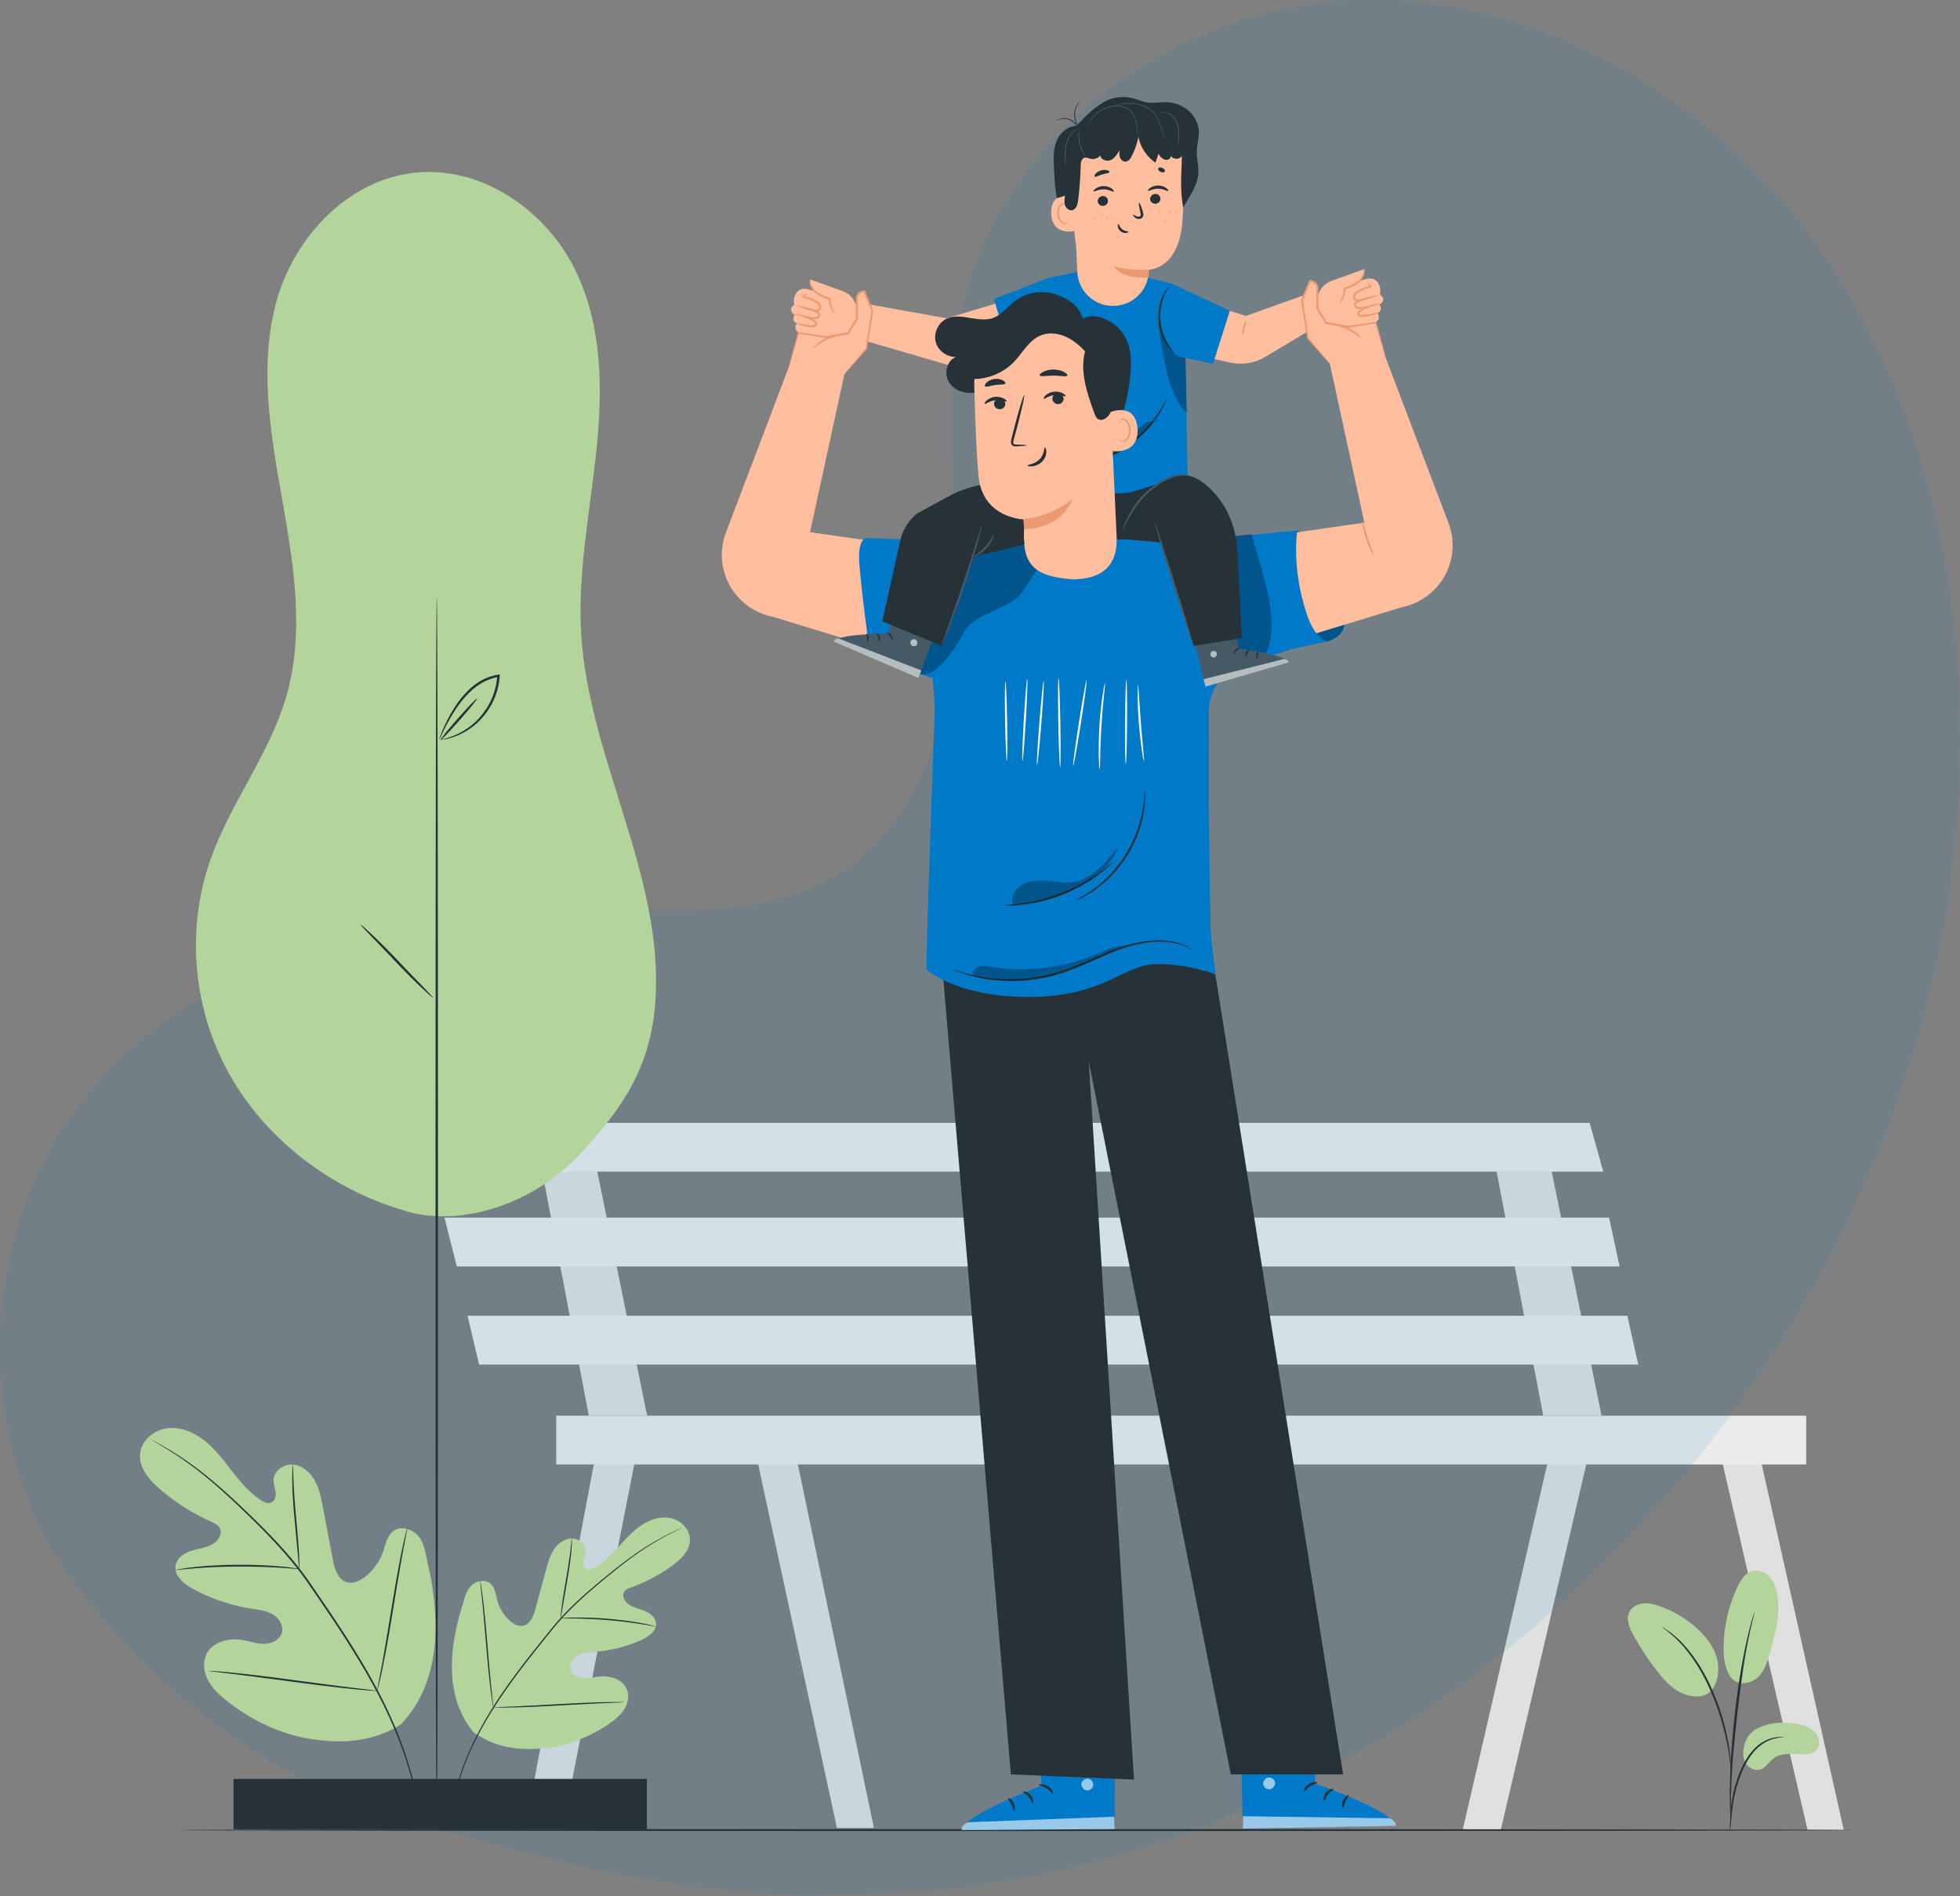 <svg width="488" height="472" fill="none" xmlns="http://www.w3.org/2000/svg"><rect width="100%" height="100%" fill="#808080" stroke="none"/><path d="M386.614 358.503l-22.438 97.072 9.487-.029 22.487-96.122-9.536-.921zM427.536 358.503l22.515 97.072h9.016l-21.784-97.072h-9.747zM371.469 285.604l12.769 66.82h14.519l-13.644-66.82h-13.644zM148.982 358.503l-18.3 97.072h9.314l19.118-97.072h-10.132zM187.461 358.503l20.918 96.545h9.208l-20.206-96.545h-9.92zM133.838 285.604l12.768 66.82h14.519l-13.643-66.82h-13.644z" fill="#E0E0E0"/><path d="M105.097 279.525l2.608 12.149H399.19l-3.406-12.149H105.097zM110.668 303.123l3.07 12.148h289.513l-2.627-12.148H110.668zM116.412 327.552l2.877 12.148h288.609l-2.733-12.148H116.412zM449.705 352.425h-311.22v12.149h311.22v-12.149z" fill="#EBEBEB"/><path d="M452.088 60.644C426.211 24.527 383.659-.88 339.264.024c-44.395.903-88.332 31.4-99.094 74.524-6.123 24.553-1.756 50.332-2.115 75.627-.359 25.296-7.348 53.266-28.636 66.911-18.01 11.539-41.08 9.695-62.467 9.41-28.042-.372-56.629 2.798-82.296 14.127-25.667 11.317-48.254 31.561-58.014 57.884-11.788 31.759-8.052 69.697 12.543 96.577 20.596 26.881 49.838 49.267 82.494 58.157 32.656 8.89 58.249 17.284 99.774 18.671l28.401-1.052c126.393-10.029 236.434-121.811 255.187-247.323a267.002 267.002 0 0 0 2.944-36.799c.47-44.437-10.02-89.977-35.897-126.094z" fill="#0079C8" fill-opacity=".1"/><path d="M461.896 455.576c0 .134-93.496.249-208.805.249-115.347 0-208.824-.115-208.824-.249s93.477-.249 208.824-.249c115.309 0 208.805.105 208.805.249zM254.332 120.723l37.439-.508-9.737 14.095-27.702.719v-14.306z" fill="#263238"/><path d="M216.672 75.823l19.004 3.413 19.811-5.935 2.646 14.353-21.399 3.404-20.716-6.04M324.717 73.454l-14.52 5.197-24.295-7.719-2.646 14.354 23.131 4.986c2.954.632 6.042.124 8.64-1.429l10.344-6.194" fill="#FFBE9D"/><path d="M255.785 121.165c-.019 0 5.446-52.045 5.446-52.045l6.986-1.419 17.617 1.4 6.187 3.672 3.137 16.32.529 29.119-13.172 4.046c-1.27.393-2.588.576-3.916.556l-14.048-.21-8.766-1.439z" fill="#0079C8"/><path d="M295.168 89.085l6.841 1.477 4.195-13.184-14.375-6.75-5.802-1.42 9.141 19.877zM261.241 69.122l-13.75 5.321 4.744 16.262 8.438-1.812.568-19.771z" fill="#0079C8"/><path d="M286.027 67.308v-.134c5.494-.71 8.015-5.983 8.381-12.302.192-3.365.346-3.624.105-10.873-.24-7.172-1.837-12.676-1.837-12.676s-4.455-5.551-12.865-4.928c-8.409.614-12.749 11.851-12.749 11.851s.058 17.096.549 20.548c.49 3.452.423 4.688.423 4.688l.192 4.22c.222 4.736 4.138 8.466 8.901 8.466 4.907 0 8.89-3.96 8.9-8.86z" fill="#FFBE9D"/><path d="M267.476 48.985c-.145-.068-5.898-1.784-5.754 4.075.144 5.858 6.023 4.506 6.023 4.343.01-.172-.269-8.418-.269-8.418z" fill="#FFBE9D"/><path d="M265.898 55.227c-.029-.019-.096.077-.27.154a1.058 1.058 0 0 1-.769.038c-.626-.211-1.174-1.18-1.232-2.234a3.271 3.271 0 0 1 .25-1.467c.173-.432.443-.738.751-.806a.535.535 0 0 1 .616.269c.086.163.048.278.076.288.02.01.126-.106.068-.346a.668.668 0 0 0-.241-.364.756.756 0 0 0-.567-.134c-.453.038-.847.47-1.049.94a3.489 3.489 0 0 0-.318 1.64c.068 1.178.703 2.272 1.559 2.492.414.096.76-.038.933-.182.183-.154.212-.278.193-.288z" fill="#EB996E"/><path d="M288.923 49.444c.019.672-.539 1.247-1.241 1.276-.702.028-1.289-.49-1.309-1.16-.019-.672.539-1.247 1.242-1.276.702-.038 1.289.48 1.308 1.16zM290.876 47.547c-.163.163-1.125-.556-2.501-.566-1.376-.029-2.396.671-2.541.508-.077-.076.087-.374.53-.69.433-.316 1.174-.623 2.04-.614.856.01 1.577.336 1.991.662.414.326.558.623.481.7zM275.866 49.973c.019.671-.539 1.246-1.241 1.275-.702.029-1.289-.489-1.309-1.16-.019-.671.539-1.247 1.242-1.275.702-.03 1.289.489 1.308 1.16zM277.319 47.7c-.163.164-1.126-.555-2.502-.565-1.375-.029-2.395.671-2.54.499-.077-.077.087-.374.539-.69.433-.317 1.174-.624 2.04-.614.856.01 1.578.335 1.992.661.413.336.548.633.471.71zM276.232 42.83c-.077.287-.904.325-1.819.613-.923.268-1.626.7-1.857.508-.105-.096-.038-.364.222-.68.26-.317.731-.653 1.328-.835.596-.182 1.173-.163 1.568-.048.394.115.596.297.558.441zM290.02 42.685c-.125.268-.596.307-1.049.096-.452-.211-.712-.604-.587-.863.126-.269.597-.307 1.049-.096.452.21.712.594.587.863zM280.946 57.71c.02.077-.163.23-.529.279a1.914 1.914 0 0 1-1.366-.384c-.462-.355-.693-.853-.741-1.208-.048-.364.038-.585.125-.585.173-.01.318.777 1.001 1.285.683.518 1.472.45 1.51.614z" fill="#263238"/><path d="M286.027 67.173s-7.053.115-8.718-1.102c0 0 1.068 3.375 8.535 3.02l.183-1.918z" fill="#EB996E"/><path d="M265.195 48.707c-.134.786-.269 1.601-.028 2.359.24.757.991 1.419 1.77 1.265 1.01-.192 1.366-1.438 1.491-2.454.356-2.858.568-5.734.645-8.61.019-.806.192-1.832.981-2.014.462-.105.915.144 1.376.259.914.24 1.954-.087 2.56-.815.096 1.102 1.587 1.591 2.598 1.131 1-.46 1.597-1.496 2.126-2.464-.038.614-.077 1.247.144 1.822.212.575.761 1.074 1.376 1.045.712-.038 1.203-.72 1.53-1.352a17.072 17.072 0 0 0 1.675-4.852c.49 2.599 2.059 4.977 4.252 6.463.251-.739.501-1.467.751-2.206.289.442.596.883 1.029 1.19.433.306 1.02.44 1.492.2.471-.239.693-.93.356-1.322.173.987 1.52 1.476 2.386.959.866-.509 1.155-1.726.789-2.657-.298 4.795-.818 10.27.106 14.987 1.395-2.445 3.647-5.648 3.772-8.457.086-2.013-.51-4.017-.385-6.04.086-1.381.51-2.724.51-4.104 0-2.052-.972-4.066-2.512-5.437-1.539-1.37-3.598-2.11-5.657-2.167-1.549-.038-3.108.288-4.638.067-1.299-.191-2.511-.767-3.791-1.093-2.636-.652-5.552-.115-7.774 1.448 0 0-2.695 1.563-6.024 5.418 0 0-6.023.182-5.754 8.6.27 8.419.866 9.454.866 9.454l1.982-.623z" fill="#263238"/><path d="M268.515 32.407c-.038.01-.106-.384-.423-.93a3.864 3.864 0 0 0-1.78-1.592 3.815 3.815 0 0 0-2.387-.154c-.606.163-.943.384-.962.355-.009-.01.068-.076.222-.172.153-.096.384-.22.702-.317a3.749 3.749 0 0 1 2.511.096 3.638 3.638 0 0 1 1.828 1.716c.145.288.222.547.26.72.039.172.048.278.029.278zM269.265 32.235c-.009.01-.105-.048-.259-.182a4.346 4.346 0 0 1-.578-.623 4.778 4.778 0 0 1-.962-2.618c-.058-1.112.298-2.1.674-2.704.183-.307.375-.537.51-.68.134-.145.221-.212.231-.202.028.029-.279.345-.616.959a4.996 4.996 0 0 0-.597 2.617 5.08 5.08 0 0 0 .876 2.541c.404.576.75.863.721.892zM283.621 50.49c.087-.02.25.278.443.786.096.25.202.556.308.901.048.173.106.355.163.537.058.173.135.403.145.662a1.04 1.04 0 0 1-.279.786 1.143 1.143 0 0 1-.664.326c-.222.029-.443.01-.635-.058a2.008 2.008 0 0 1-.453-.24c-.471-.373-.615-.69-.567-.747.058-.077.356.144.798.364.231.106.482.173.741.106a.585.585 0 0 0 .318-.182.453.453 0 0 0 .096-.336 2.48 2.48 0 0 0-.106-.518c-.048-.192-.086-.374-.125-.546a25.4 25.4 0 0 1-.183-.94c-.077-.537-.086-.882 0-.901z" fill="#263238"/><path d="M265.368 41.288c-.019 0-.038-.144-.077-.412a20.79 20.79 0 0 1-.115-1.132c-.067-.959-.135-2.31.202-3.768.337-1.457 1.107-2.637 1.847-3.28.366-.325.703-.536.953-.651.25-.115.395-.163.395-.154.019.039-.559.25-1.242.911-.692.652-1.414 1.803-1.741 3.222-.327 1.419-.289 2.761-.26 3.71.038.96.067 1.554.038 1.554zM270.459 39.109c-.019.02-.318-.278-.693-.844a7.95 7.95 0 0 1-1.039-2.416 7.84 7.84 0 0 1-.183-2.627c.077-.672.202-1.074.231-1.065.038.01-.048.413-.077 1.074-.039.662 0 1.582.241 2.56.24.978.625 1.822.962 2.388.327.575.587.901.558.93zM283.169 33.922c-.009 0-.009-.067-.019-.202-.01-.153-.01-.345-.019-.575-.02-.498-.029-1.227-.164-2.11-.135-.872-.423-1.927-1.135-2.847a3.993 3.993 0 0 0-1.395-1.141c-.568-.288-1.213-.45-1.877-.518-1.347-.124-2.646.192-3.714.671-.529.25-1.01.537-1.433.844a8.423 8.423 0 0 0-1.088.959c-.615.642-1 1.266-1.231 1.697-.241.441-.337.7-.356.69-.01 0 .009-.067.057-.191.049-.125.106-.307.222-.537a7.115 7.115 0 0 1 1.203-1.764 8.493 8.493 0 0 1 1.087-.998 9.26 9.26 0 0 1 1.453-.882c1.087-.498 2.415-.834 3.81-.7.693.067 1.366.24 1.953.547a4.188 4.188 0 0 1 1.453 1.208c.731.978 1.01 2.061 1.135 2.953.116.892.106 1.63.097 2.129-.01.249-.01.44-.02.575 0 .125-.009.192-.019.192z" fill="#455A64"/><path d="M289.924 35.207c-.01 0-.029-.067-.058-.202-.039-.153-.077-.354-.135-.585-.115-.508-.269-1.246-.529-2.138-.26-.891-.616-1.946-1.241-2.991-.626-1.045-1.569-2.062-2.848-2.656-1.27-.604-2.637-.796-3.859-.796-1.222.01-2.328.211-3.233.403-.914.201-1.635.402-2.145.537-.231.057-.424.115-.587.153-.135.029-.202.048-.212.039 0-.01.067-.039.192-.077.154-.048.347-.115.568-.192.501-.153 1.222-.384 2.136-.604.914-.22 2.021-.431 3.262-.45 1.241-.02 2.646.172 3.955.795 1.318.623 2.299 1.678 2.925 2.752.625 1.083.981 2.148 1.222 3.049.24.901.375 1.65.471 2.157.048.26.077.46.096.595.02.144.02.21.02.21zM293.234 36.318c-.039 0 .048-.652.134-1.687.068-1.026.145-2.513-.442-3.99-.289-.728-.722-1.36-1.242-1.792a3.777 3.777 0 0 0-1.587-.805c-1.02-.23-1.655.086-1.655.038 0-.01.029-.029.106-.058.067-.038.182-.067.327-.105.288-.077.731-.115 1.26-.02a3.666 3.666 0 0 1 1.684.806c.549.45 1.01 1.112 1.309 1.87.606 1.534.5 3.049.394 4.075-.058.518-.125.94-.173 1.227-.067.278-.106.441-.115.441z" fill="#455A64"/><path d="M274.307 53.848c-.057-.01-.077-.144-.048-.307.029-.153.106-.278.164-.268.058.01.077.143.048.306-.029.163-.106.278-.164.269zM276.771 53.34c-.058.02-.125-.038-.154-.134-.029-.097-.01-.184.038-.203.058-.02.126.039.155.135.039.087.02.184-.039.203zM275.52 54.814c-.058.01-.116-.115-.135-.279-.019-.153.019-.287.077-.297.058-.01.115.115.135.278.019.163-.02.298-.077.298zM272.422 54.536c-.058-.02-.068-.163-.02-.317.048-.153.135-.268.193-.258.058.019.067.163.019.316-.058.153-.135.268-.192.259zM288.798 53.28c-.058.01-.116-.106-.135-.25-.019-.144.019-.259.077-.268.058-.01.116.105.135.25.01.133-.019.258-.077.268zM291.098 53.225c-.058 0-.106-.125-.106-.288 0-.153.048-.288.106-.288.057 0 .106.125.106.288 0 .154-.049.288-.106.288zM293.003 53.099c-.058.01-.135-.106-.164-.269-.029-.153-.01-.297.048-.306.058-.01.135.105.164.268.029.163.009.297-.048.307zM290.01 55.158c-.058-.019-.067-.163-.019-.316.048-.154.135-.268.192-.259.058.02.068.163.02.317-.058.163-.145.278-.193.258zM292.175 54.873c-.058.01-.115-.086-.135-.21-.019-.125.02-.23.077-.24.058-.01.116.086.135.21.01.125-.019.24-.077.24z" fill="#EB996E"/><path d="M290.54 99.18c.028.01-.135.422-.462 1.16-.154.374-.366.815-.655 1.314-.279.498-.577 1.083-.991 1.678-.394.604-.827 1.265-1.366 1.927-.5.69-1.126 1.352-1.761 2.061a31.756 31.756 0 0 1-4.724 4.037 31.618 31.618 0 0 1-5.485 2.934c-.894.336-1.741.671-2.569.892-.808.259-1.587.431-2.299.575-.703.173-1.357.23-1.925.316-.567.087-1.058.115-1.462.135-.808.038-1.251.038-1.251 0-.01-.106 1.78-.154 4.57-.796.693-.163 1.453-.345 2.252-.623.808-.231 1.636-.576 2.511-.921a33.322 33.322 0 0 0 5.379-2.924 32.453 32.453 0 0 0 4.676-3.941c.635-.69 1.261-1.333 1.771-2.004.548-.642.991-1.275 1.395-1.86 1.616-2.359 2.299-3.999 2.396-3.96zM292.348 87.883c-.019.02-.221-.134-.548-.45-.327-.317-.76-.825-1.222-1.497-.933-1.342-1.915-3.47-2.136-5.983-.221-2.521.375-4.784 1.049-6.27.337-.748.673-1.314.943-1.688.259-.374.433-.556.462-.546.077.047-.501.882-1.078 2.368-.577 1.477-1.097 3.672-.876 6.088.212 2.417 1.107 4.488 1.934 5.84.828 1.361 1.54 2.08 1.472 2.138zM259.942 76.485c.135.01-.173 4.382-.693 9.751-.519 5.37-1.049 9.713-1.183 9.703-.135-.01.173-4.381.692-9.75.51-5.38 1.049-9.723 1.184-9.704z" fill="#263238"/><path opacity=".3" d="M288.865 81.527c-1.154-3.873.761 8.045 1.848 11.928.943 3.404 2.184 6.894 4.792 9.291l-.337-13.663s-3.839.68-6.303-7.556zM287.326 104.893c-1.001-.269-2.059.249-2.838.92-.78.681-1.396 1.534-2.204 2.177-1.636 1.284-3.849 1.543-5.937 1.649-2.088.105-4.262.134-6.109 1.102-1.848.969-3.214 3.232-2.406 5.149 0 0 6.302-.22 12.816-4.88 5.475-3.903 6.678-6.117 6.678-6.117z" fill="#000"/><path d="M310.255 79.877c.135.048-.058.815-.308 1.745-.25.93-.481 1.678-.616 1.66-.134-.02-.125-.835.135-1.794.26-.95.664-1.659.789-1.61z" fill="#EB996E"/><path d="M210.284 92.928l-8.602 39.551 36.861 5.274-5.735 28.122-40.373-12.33c-9.372-1.851-14.962-11.506-11.864-20.519l15.867-41.767 13.846 1.669zM198.179 73.05c-.414.691-.673 1.63-.414 2.858 0 0-1.924 1.055.116 2.503 0 0-1.03 1.352.481 2.07 0 0-1.107 1.554.712 2.427 1.818.872 6.985 1.073 6.985 1.073l5.119-1.035 1.838-1.889.491-2.08-5.138-4.785-7.246-2.205c-1.116-.336-2.347.076-2.944 1.064z" fill="#FFBE9D"/><path d="M209.831 78.073l-2.617-.767s-1.347-2.79-2.088-3.509c-.731-.719-3.993-1.4-3.435-4.238l8.121 2.905c2.685.96 4.128 3.864 3.262 6.568l-3.243-.959z" fill="#FFBE9D"/><path d="M201.701 69.56c.077.01.009.662.462 1.592.221.45.548.978 1.039 1.39.5.364 1.231.729 1.924 1.055.51.23 1.02.422 1.501.546l.183.048v.182c0 1.17.317 2.148.616 2.81.298.661.548 1.025.5 1.064-.038.029-.375-.269-.77-.92a6.134 6.134 0 0 1-.827-2.944l.183.23a8.947 8.947 0 0 1-1.588-.556c-.75-.365-1.405-.681-2.021-1.16-.567-.509-.866-1.103-1.068-1.602-.394-1.045-.192-1.764-.134-1.735zM197.698 78.095c.019-.067.751.067 1.934.326.587.125 1.289.316 2.05.46a5.38 5.38 0 0 0 1.183.087c.395-.01.76-.173.837-.47.087-.269-.24-.547-.596-.72-.366-.163-.77-.297-1.136-.421-.702-.23-1.376-.441-2.011-.643-1.145-.364-1.857-.613-1.838-.68.02-.068.761.057 1.934.335.587.144 1.29.317 2.06.547.384.115.788.24 1.212.422.212.105.423.22.616.421.192.192.336.528.25.854-.183.652-.857.834-1.299.834a5.156 5.156 0 0 1-1.299-.125c-.799-.172-1.472-.403-2.059-.566-1.155-.345-1.857-.594-1.838-.661z" fill="#EB996E"/><path d="M198.247 80.424c.019-.067.509.02 1.298.173.77.134 1.896.44 3.003.345.24-.038.404-.192.404-.316.019-.135-.154-.336-.337-.47a6.148 6.148 0 0 0-1.164-.69c-.712-.317-1.203-.422-1.184-.49.01-.057.529-.086 1.318.163.395.125.847.336 1.309.643.221.163.539.383.558.853-.01.48-.462.758-.808.796-.693.086-1.27-.029-1.8-.134a12.08 12.08 0 0 1-1.375-.364c-.78-.24-1.242-.451-1.222-.509zM200.219 76.52c.029-.066.625.097 1.597.336.472.096 1.087.307 1.645.202.299-.058.482-.192.51-.46.039-.25-.096-.595-.288-.825-1.213-.988-2.752-1.448-3.666-1.726l-.231-.058.106-.163c.269-.412.548-.556.712-.719.163-.144.24-.24.269-.22.029.01 0 .144-.135.335-.115.192-.394.441-.548.748l-.106-.22c.982.201 2.531.517 3.964 1.706.289.355.462.758.405 1.228a.985.985 0 0 1-.337.604 1.224 1.224 0 0 1-.578.23c-.769.096-1.337-.182-1.818-.307-.972-.345-1.53-.623-1.501-.69z" fill="#EB996E"/><path d="M210.235 93.111l5.494-6.347 1.453-9.406-2.001-4.852s-1.838-.288-1.819 1.534c.019 1.822-.029 5.331-.029 5.331l-2.165 3.576-5.551.969-6.832-1.055-2.396 8.582 2.098 1.467 11.748.201z" fill="#FFBE9D"/><path d="M196.389 91.442c-.019 0 .02-.211.116-.604.115-.451.25-1.017.433-1.717.413-1.553.981-3.682 1.674-6.3l.038-.153.164.02c2.011.297 4.32.632 6.841 1.006h-.077c1.732-.306 3.599-.642 5.552-.987l-.164.115c.693-1.15 1.415-2.35 2.165-3.586l-.038.124v-2.713-1.314c.01-.44-.029-.853.029-1.352.067-.479.346-.949.741-1.227a2.703 2.703 0 0 1 1.299-.499l.173-.019.067.173c.693 1.688 1.357 3.308 1.992 4.861l.029.058-.01.067c-.568 3.538-1.078 6.721-1.511 9.396l-.009.048-.029.039c-1.693 1.908-3.069 3.461-4.08 4.592-.462.499-.837.911-1.125 1.237-.26.278-.405.422-.424.413-.009-.01.106-.173.347-.47.279-.336.625-.767 1.058-1.295.981-1.16 2.319-2.752 3.955-4.698l-.039.086c.404-2.684.876-5.868 1.405-9.415l.019.124c-.645-1.553-1.318-3.173-2.011-4.851l.25.153c-.741.086-1.51.556-1.587 1.323-.048.355-.02.815-.029 1.256v4.123l-.039.058c-.75 1.227-1.481 2.435-2.174 3.576l-.058.096-.106.02c-1.953.335-3.82.651-5.552.948l-.038.01-.039-.01c-2.52-.402-4.82-.766-6.831-1.093l.202-.134c-.76 2.599-1.376 4.718-1.828 6.252l-.52 1.697c-.144.374-.211.575-.231.566z" fill="#EB996E"/><path d="M202.461 86.696c-.106-.067 1.327-1.812 3.839-2.848 2.501-1.055 4.763-.834 4.734-.719.009.153-2.146.163-4.542 1.18-2.405.987-3.926 2.502-4.031 2.387z" fill="#EB996E"/><path d="M343.162 70.501c.413.69.673 1.63.413 2.858 0 0 1.925 1.054-.115 2.502 0 0 1.029 1.352-.481 2.071 0 0 1.106 1.553-.712 2.426-1.819.873-6.986 1.074-6.986 1.074l-5.119-1.036-1.837-1.889-.953-2.282 5.59-4.592 7.246-2.206c1.125-.326 2.357.077 2.954 1.074z" fill="#FFBE9D"/><path d="M331.5 75.525l2.617-.767s1.347-2.79 2.088-3.51c.731-.718 3.993-1.4 3.435-4.237l-8.121 2.905c-2.685.959-4.128 3.864-3.262 6.568l3.243-.959z" fill="#FFBE9D"/><path d="M339.64 67c.058-.028.26.691-.135 1.727-.202.508-.5 1.102-1.068 1.601-.616.48-1.26.796-2.02 1.16-.53.24-1.078.432-1.588.556l.183-.23a6.167 6.167 0 0 1-.828 2.944c-.385.652-.731.959-.769.92-.049-.038.202-.403.5-1.064.298-.662.616-1.64.616-2.81v-.182l.183-.048a9.497 9.497 0 0 0 1.5-.546c.693-.336 1.434-.7 1.925-1.055.5-.412.818-.94 1.039-1.39.443-.911.385-1.573.462-1.582zM343.643 75.547c.019.067-.683.316-1.838.67-.577.174-1.251.394-2.059.567a5.156 5.156 0 0 1-1.299.124c-.443 0-1.116-.182-1.299-.834-.087-.316.058-.662.25-.853.193-.202.404-.326.616-.422.423-.192.827-.307 1.212-.422.77-.23 1.463-.403 2.059-.546 1.174-.279 1.915-.403 1.934-.336.02.067-.692.316-1.837.68-.635.202-1.309.422-2.011.643-.376.125-.78.259-1.136.422-.356.163-.673.45-.596.72.067.287.442.46.837.469.404.02.808-.02 1.183-.086.76-.144 1.463-.336 2.05-.46 1.174-.27 1.915-.403 1.934-.336z" fill="#EB996E"/><path d="M343.085 77.866c.019.067-.433.268-1.203.517-.385.125-.847.26-1.376.365-.529.096-1.106.22-1.799.134-.347-.048-.799-.317-.808-.796.019-.47.346-.68.558-.853a4.966 4.966 0 0 1 1.308-.643c.789-.259 1.309-.22 1.318-.163.01.077-.481.173-1.183.49-.356.162-.76.383-1.164.69-.193.134-.356.335-.337.47 0 .124.154.278.404.316 1.107.096 2.232-.22 3.002-.345.77-.163 1.261-.25 1.28-.182zM341.122 73.973c.019.058-.539.346-1.492.681-.49.134-1.049.403-1.818.307a1.224 1.224 0 0 1-.578-.23.898.898 0 0 1-.336-.604c-.058-.47.115-.882.404-1.227 1.443-1.19 2.983-1.496 3.964-1.707l-.106.22c-.154-.306-.433-.556-.548-.748-.135-.191-.164-.326-.135-.335.029-.01.096.076.269.22.164.163.443.307.712.72l.106.163-.211.067c-.924.278-2.454.738-3.666 1.725-.193.221-.337.576-.289.825.038.269.221.403.51.46.558.106 1.164-.105 1.645-.201.943-.24 1.54-.403 1.569-.336z" fill="#EB996E"/><path d="M322.994 132.094s-6.225 22.629 7.265 27.634c0 0 5.128-1.007 4.522-5.83-.481-3.845-11.286-21.468-11.286-21.468" fill="#0079C8"/><path opacity=".3" d="M322.994 132.094s-6.225 22.629 7.265 27.634c0 0 5.128-1.007 4.522-5.83-.481-3.845-11.286-21.468-11.286-21.468" fill="#000"/><path d="M331.106 90.558l8.601 39.552-36.861 5.273 5.735 28.123 40.373-12.331c9.372-1.851 14.962-11.506 11.864-20.519L344.951 88.89l-13.845 1.668z" fill="#FFBE9D"/><path d="M342.084 138.318c-.115.067-1.183-1.726-1.972-4.152-.799-2.426-.991-4.488-.866-4.507.144-.019.558 1.975 1.337 4.353.78 2.378 1.636 4.238 1.501 4.306z" fill="#EB996E"/><path d="M331.107 90.559l-5.494-6.348-1.453-9.406 2.001-4.851s1.838-.288 1.819 1.534c-.019 1.822.029 5.33.029 5.33l2.165 3.577 5.552.969 6.831-1.055 2.396 8.581-2.098 1.467-11.748.202z" fill="#FFBE9D"/><path d="M344.952 88.89c-.02 0-.087-.192-.212-.585-.135-.44-.308-.997-.52-1.697-.452-1.544-1.068-3.663-1.828-6.251l.202.134c-2.011.326-4.31.69-6.831 1.093l-.039.01-.038-.01c-1.732-.297-3.599-.614-5.552-.95l-.106-.019-.058-.095c-.692-1.141-1.424-2.35-2.174-3.577l-.039-.057v-.067-2.733-1.323c-.009-.432.02-.902-.029-1.256-.086-.767-.856-1.237-1.587-1.324l.25-.153c-.693 1.678-1.366 3.298-2.011 4.852l.019-.125c.53 3.538 1.001 6.731 1.405 9.416l-.038-.087c1.635 1.947 2.982 3.538 3.954 4.699.433.527.78.959 1.059 1.294.24.297.356.46.346.47-.01.01-.154-.125-.423-.403-.299-.326-.664-.728-1.126-1.237-1.01-1.131-2.386-2.694-4.08-4.592l-.029-.039-.029-.048c-.433-2.675-.942-5.858-1.51-9.396l-.01-.067.029-.058c.635-1.553 1.299-3.174 1.992-4.861l.067-.173.173.02c.472.057.905.21 1.299.498.395.288.674.748.741 1.227.058.499.019.911.029 1.352V76.8l-.038-.124c.74 1.227 1.472 2.435 2.164 3.586l-.163-.115c1.953.345 3.82.68 5.552.987h-.077c2.521-.374 4.83-.71 6.841-1.007l.163-.019.039.154c.693 2.617 1.26 4.746 1.674 6.3.173.7.318 1.274.433 1.715.087.394.135.605.116.614z" fill="#EB996E"/><path d="M338.88 84.145c-.106.116-1.626-1.4-4.032-2.387-2.386-1.007-4.541-1.016-4.541-1.18-.029-.114 2.223-.335 4.734.72 2.511 1.026 3.945 2.78 3.839 2.847z" fill="#EB996E"/><path d="M258.483 424.997l.837 19.541s-19.648 7.402-19.85 11.036l38.074-.249-.048-30.5-19.013.172z" fill="#0079C8"/><path opacity=".6" d="M271.075 442.822c.74.192 1.25 1.017 1.087 1.765-.164.747-1.001 1.275-1.742 1.093-.741-.183-1.385-1.151-1.145-1.87.25-.719 1.261-1.285 1.934-.93M277.541 455.324l-.125-3.077-36.458 1.39s-1.693.748-1.491 1.937l38.074-.25z" fill="#fff"/><path d="M258.691 444.345c.01.182.934.259 1.857.853.934.566 1.415 1.362 1.578 1.295.173-.039-.115-1.142-1.241-1.842-1.107-.699-2.232-.469-2.194-.306zM254.708 446.024c-.039.182.77.488 1.405 1.265.664.758.827 1.611 1.01 1.601.173.029.298-1.054-.51-2.013-.808-.959-1.905-1.036-1.905-.853zM252.476 450.799c.173.039.423-.891-.058-1.898-.481-1.016-1.357-1.41-1.434-1.256-.106.153.462.69.847 1.534.395.825.462 1.601.645 1.62zM258.999 439.879c.077.173.934-.096 1.982-.029 1.049.039 1.877.393 1.973.23.106-.134-.693-.815-1.934-.872-1.241-.067-2.117.527-2.021.671z" fill="#263238"/><path opacity=".3" d="M258.643 428.87l.145 3.48 18.714-.287.01-4.027-18.869.834z" fill="#000"/><path d="M258.903 435.928c0 .077.731.182 1.905-.019a8.555 8.555 0 0 0 1.992-.624 8.607 8.607 0 0 0 1.087-.584c.173-.116.385-.231.578-.451.202-.192.317-.69.076-.988-.192-.287-.538-.412-.817-.422a2.23 2.23 0 0 0-.712.106 7.105 7.105 0 0 0-1.184.412 6.856 6.856 0 0 0-1.751 1.16c-.876.825-1.174 1.515-1.107 1.554.087.057.51-.518 1.405-1.199a7.73 7.73 0 0 1 1.694-.968 6.847 6.847 0 0 1 1.097-.345c.404-.106.74-.116.846.067.039.067.039.096-.038.211-.087.105-.25.22-.424.326-.336.22-.673.412-1 .584-.664.336-1.299.566-1.838.72-1.097.306-1.809.364-1.809.46z" fill="#263238"/><path d="M259.143 436.194c.068.029.433-.642.491-1.84a6.236 6.236 0 0 0-.269-2.081 5.925 5.925 0 0 0-.491-1.151c-.221-.374-.5-.872-1.222-.949-.375-.01-.683.288-.789.537-.125.259-.144.479-.192.7-.068.441-.058.882.009 1.275.125.806.462 1.477.828 1.956.75.978 1.53 1.199 1.539 1.132.058-.096-.587-.451-1.164-1.391a4.389 4.389 0 0 1-.616-1.783 3.912 3.912 0 0 1 .029-1.103c.058-.402.202-.728.356-.69.193 0 .51.297.674.614.202.335.356.69.481 1.025.24.681.356 1.343.385 1.899.048 1.131-.145 1.822-.049 1.85z" fill="#263238"/><path d="M327.757 424.431l-.356 19.55s19.821 6.933 20.11 10.547l-38.074.671-.693-30.49 19.013-.278z" fill="#0079C8"/><path opacity=".6" d="M315.595 442.554c-.731.211-1.232 1.045-1.039 1.783.183.739 1.029 1.247 1.77 1.045.741-.201 1.357-1.189 1.097-1.898-.269-.71-1.289-1.256-1.963-.882M309.437 455.211l.048-3.078 36.487.508s1.703.71 1.539 1.898l-38.074.672z" fill="#fff"/><path d="M328.017 443.78c0 .182-.933.288-1.838.901-.923.585-1.376 1.4-1.549 1.333-.173-.029.087-1.141 1.193-1.87 1.097-.728 2.233-.527 2.194-.364zM332.039 445.363c.048.182-.751.508-1.376 1.304-.645.776-.789 1.63-.972 1.62-.173.029-.317-1.055.462-2.023.779-.988 1.876-1.084 1.886-.901zM334.387 450.082c-.164.038-.443-.883.019-1.899.452-1.026 1.318-1.438 1.405-1.285.105.154-.443.71-.809 1.554-.394.824-.433 1.61-.615 1.63zM327.603 439.322c-.077.173-.933-.067-1.982.019-1.049.067-1.867.432-1.963.278-.106-.134.674-.834 1.915-.92 1.232-.106 2.117.47 2.03.623z" fill="#263238"/><path opacity=".3" d="M327.68 428.307l-.058 3.49-18.714.153-.106-4.017 18.878.374z" fill="#000"/><path d="M327.594 435.373c0 .077-.732.201-1.906.019a8.257 8.257 0 0 1-2.001-.575 9.305 9.305 0 0 1-1.106-.556c-.174-.106-.385-.221-.587-.441-.212-.192-.337-.681-.106-.988.192-.297.529-.432.808-.441.279-.01.51.038.712.086.423.096.828.23 1.193.384a6.648 6.648 0 0 1 1.78 1.122c.895.795 1.213 1.486 1.145 1.524-.086.067-.519-.508-1.433-1.17a7.385 7.385 0 0 0-2.82-1.237c-.404-.095-.75-.095-.846.087-.039.067-.039.096.048.211.086.105.25.211.433.316.336.211.683.393 1.02.556a10.67 10.67 0 0 0 1.857.671c1.097.298 1.818.336 1.809.432z" fill="#263238"/><path d="M327.363 435.639c-.068.029-.443-.623-.539-1.822a6.32 6.32 0 0 1 .221-2.081c.106-.383.26-.776.462-1.16.221-.383.481-.882 1.203-.978.375-.019.693.269.808.518.135.259.164.47.212.69.077.441.077.873.019 1.275a4.355 4.355 0 0 1-.779 1.976c-.732.997-1.501 1.227-1.511 1.169-.067-.095.577-.46 1.126-1.419.269-.469.51-1.093.567-1.793.029-.354.02-.728-.057-1.093-.068-.402-.222-.728-.376-.681-.192 0-.51.307-.654.633a6.08 6.08 0 0 0-.452 1.036 6.75 6.75 0 0 0-.337 1.898c-.029 1.113.183 1.803.087 1.832z" fill="#263238"/><path d="M301.884 238.104l32.522 203.616h-27.961l-35.361-177.421 11.258 178.706-30.656-1.285-17.454-205.457 67.652 1.841z" fill="#263238"/><path d="M330.259 159.72s-2.906-.71-5.004-7.134c-3.762-11.506-2.261-20.5-2.261-20.5l-20.148 1.832-24.824.383s-1.376 9.809-12.345 9.358c-11.008-.45-10.613-8.14-10.613-8.14l-9.93-.451-29.424-1.141s-1.992.058-1.799 5.389c.202 5.341 2.781 24.182 2.781 24.182l15.549 5.359.519 7.431s-2.213 59.419-2.059 65.095l71.192-3.298c-.721-.959-1.058-44.854-.894-61.126.048-5.34 3.55-10.038 8.659-11.63l12.095-3.778 8.506-1.831z" fill="#0079C8"/><path d="M230.691 241.393s7.409 6.702 24.777 6.798c19.6.106 23.901-8.016 32.435-8.179 7.871-.153 14.702 2.589 14.702 2.589l-1.096-9.492-30.983-4.861-39.835 13.145z" fill="#0079C8"/><path d="M296.698 236.214c-.029.048-.77-.393-2.233-.901-1.462-.499-3.675-.969-6.446-.863-2.762.086-6.024.738-9.449 2.023-3.445 1.246-7.072 3.049-11.027 4.631-3.945 1.611-7.957 2.56-11.642 2.915a40.637 40.637 0 0 1-9.805-.23 37.117 37.117 0 0 1-6.437-1.496c-.75-.23-1.309-.46-1.684-.614-.385-.153-.577-.239-.567-.259.019-.047.827.25 2.318.681 1.492.432 3.676.988 6.428 1.333a41.86 41.86 0 0 0 9.708.125c3.647-.374 7.582-1.324 11.498-2.915 3.926-1.573 7.563-3.366 11.056-4.603 3.474-1.275 6.793-1.898 9.603-1.946 2.809-.067 5.061.47 6.523 1.036.732.287 1.28.537 1.636.747.337.211.52.317.52.336zM285.036 196.97c.039 0 .058.47.058 1.332.009.432.009.959-.058 1.563-.058.604-.087 1.304-.231 2.062-.115.757-.26 1.592-.491 2.464-.192.882-.51 1.803-.827 2.771a32.56 32.56 0 0 1-2.887 5.945 32.545 32.545 0 0 1-4.127 5.177c-.741.7-1.424 1.391-2.146 1.937-.683.595-1.376 1.074-2.011 1.515-.616.46-1.241.786-1.761 1.103-.519.316-.991.556-1.385.729-.78.364-1.213.556-1.232.517-.048-.096 1.693-.863 4.166-2.636.616-.451 1.29-.94 1.953-1.544.703-.556 1.367-1.247 2.079-1.947a34.163 34.163 0 0 0 4.031-5.12 34.027 34.027 0 0 0 2.877-5.839c.318-.949.655-1.841.857-2.713.25-.854.413-1.669.548-2.417.539-3.001.472-4.899.587-4.899z" fill="#263238"/><path opacity=".3" d="M229.046 167.763c3.705 1.17 8.496-5.753 11.219-10.767 1.857-3.414 9.237-5.389 12.364-7.69 3.137-2.301 4.282-7.297 7.669-9.205.914-.518 1.886-.94 2.656-1.659.769-.709 1.289-1.802.981-2.799-.529-1.698-2.819-1.918-4.59-1.765a102.068 102.068 0 0 0-19.926 3.73M315.287 162.528c3.734-8.083-1.453-20.932-3.646-29.551l-6.553.632-1.636 27.078 11.835 1.841z" fill="#000"/><path d="M250.676 189.425c-.134 0-.327-4.43-.423-9.895-.096-5.475-.067-9.905.077-9.905.135 0 .327 4.43.423 9.895.096 5.465.058 9.905-.077 9.905zM254.563 189.424c-.134-.009.02-4.592.347-10.23.327-5.648.712-10.212.847-10.202.134.009-.02 4.592-.347 10.24-.327 5.628-.712 10.202-.847 10.192zM258.2 190.451c-.134-.01.126-4.708.578-10.49.462-5.782.943-10.461 1.077-10.451.135.009-.125 4.708-.577 10.489-.452 5.782-.943 10.461-1.078 10.452zM263.945 190.959c-.135 0-.337-4.948-.443-11.046-.105-6.108-.086-11.055.058-11.055.135 0 .337 4.947.443 11.046.106 6.107.077 11.055-.058 11.055zM267.197 190.699c-.135-.019.5-4.842 1.424-10.767.924-5.926 1.79-10.72 1.924-10.691.135.019-.5 4.842-1.424 10.767-.933 5.926-1.789 10.711-1.924 10.691zM273.788 191.467c-.067 0-.164-1.198-.212-3.154a91.787 91.787 0 0 1 .164-7.623c.183-2.972.491-5.657.779-7.584.289-1.928.539-3.117.597-3.107.067.01-.058 1.208-.25 3.145a201.8 201.8 0 0 0-.626 7.575 185.585 185.585 0 0 0-.308 7.594c-.048 1.946-.067 3.154-.144 3.154zM280.283 190.191c-.135 0-.212-4.698-.174-10.48.048-5.791.193-10.48.328-10.48.134 0 .211 4.689.173 10.48-.039 5.792-.183 10.48-.327 10.48zM284.814 189.424c-.067.01-.279-1.035-.529-2.732-.25-1.697-.529-4.066-.731-6.674a107.037 107.037 0 0 1-.318-6.712c-.019-1.716.029-2.78.097-2.78.067 0 .154 1.055.259 2.771.126 1.87.289 4.161.462 6.683.222 2.522.424 4.804.587 6.673.164 1.697.25 2.762.173 2.771z" fill="#FAFAFA"/><path opacity=".3" d="M281.081 235.322c-2.184 0-4.329.528-6.312 1.448-8.736 4.056-18.714 5.456-28.23 3.883-.991-.163-2.04-.354-2.993-.009-.952.345-1.703 1.438-1.289 2.358 0 0 10.353 3.174 22.621-1.169 14.154-5.015 11.46-5.552 16.492-6.511h-.289z" fill="#000"/><path d="M277.002 214.689c.019.029-.27.326-.818.844-.539.527-1.376 1.227-2.454 2.052-2.145 1.639-5.349 3.624-9.189 5.149-3.848 1.515-7.553 2.253-10.237 2.522-1.347.134-2.435.191-3.195.182-.76 0-1.174-.019-1.174-.058 0-.096 1.665-.115 4.321-.47 2.655-.354 6.292-1.141 10.093-2.636a44.405 44.405 0 0 0 9.17-4.967c2.184-1.573 3.415-2.694 3.483-2.618z" fill="#263238"/><path opacity=".3" d="M278.118 211.122c-2.867 3.692-6.168 7.661-10.796 8.419-2.088.345-4.214-.029-6.321-.231-2.108-.201-4.33-.22-6.216.739-1.886.968-3.262 3.193-2.608 5.206 0 0 10.796-.393 19.148-6.28 6.908-4.871 6.793-7.853 6.793-7.853z" fill="#000"/><path d="M269.612 79.476c-.914-3.394-3.483-5.062-6.813-6.194-3.338-1.131-7.226-.508-10.035 1.62-1.876 1.42-3.349 3.49-5.571 4.268-3.666 1.275-7.967-1.467-11.489.172-2.078.969-3.29 3.5-2.742 5.724.558 2.225 2.81 3.893 5.109 3.778-2.396.873-3.137 4.277-1.741 6.396 1.395 2.119 4.272 2.924 6.773 2.454 2.502-.47 4.686-1.985 6.582-3.682 1.895-1.697 3.598-3.615 5.619-5.158 2.021-1.544 4.484-2.714 7.024-2.57 3.445.182 6.398 2.771 7.938 5.849 1.539 3.078 1.886 6.597 2.078 10.029.193 3.433.25 6.923 1.27 10.212.116.383.299.815.693.939.558.173 1.039-.422 1.309-.93a50.243 50.243 0 0 0 5.783-18.764c.394-3.806.288-7.412-1.809-10.614-2.079-3.193-7.38-5.552-9.978-3.529z" fill="#263238"/><path d="M276.27 95.401l1.761 38.516c.029 2.694 0 10.298-11.017 10.298-9.035-.681-12.287-3.27-12.076-11.381.077-2.906-.144-3.213-.182-3.51 0 0-9.882-.479-11.037-10.144-.558-4.679-.923-14.392-1.145-23.194-.24-9.445 6.851-17.499 16.28-18.496l.934-.096c10.18-.48 16.28 7.863 16.482 18.007z" fill="#FFBE9D"/><path d="M254.727 129.201s6.196-.153 12.287-4.928c0 0-2.252 7.287-12.047 7.44l-.24-2.512z" fill="#EB996E"/><path d="M247.501 100.618c.048.728.721 1.294 1.491 1.256.77-.039 1.347-.662 1.299-1.4-.048-.729-.722-1.295-1.482-1.256-.779.038-1.366.67-1.308 1.4z" fill="#263238"/><path d="M245.172 100.53c.193.163 1.164-.73 2.656-.883 1.491-.172 2.665.47 2.809.279.068-.087-.134-.394-.654-.69-.51-.298-1.347-.547-2.271-.442-.933.106-1.674.528-2.088.92-.423.394-.548.739-.452.816zM262.02 99.343c.048.729.722 1.295 1.492 1.256.769-.038 1.347-.661 1.299-1.4-.049-.728-.722-1.294-1.482-1.256-.78.039-1.367.662-1.309 1.4z" fill="#263238"/><path d="M259.884 99.245c.192.162 1.164-.73 2.656-.883 1.491-.172 2.665.47 2.809.278.068-.086-.134-.393-.654-.69-.51-.297-1.347-.547-2.271-.441-.933.106-1.674.527-2.088.92-.423.403-.548.748-.452.816zM255.641 110.855c0-.087-.943-.144-2.473-.182-.385 0-.751-.039-.847-.288-.115-.269 0-.69.135-1.151.26-.959.529-1.965.818-3.01 1.126-4.286 1.895-7.796 1.722-7.844-.173-.048-1.231 3.395-2.357 7.681-.27 1.054-.529 2.061-.77 3.029-.096.451-.298.959-.038 1.515a.968.968 0 0 0 .683.489c.25.048.471.029.654.02 1.54-.077 2.482-.173 2.473-.259zM260.153 111.421c-.24.01-.077 1.63-1.337 2.925-1.261 1.294-3.012 1.304-3.002 1.524-.01.106.414.269 1.154.211.722-.048 1.742-.393 2.512-1.179.77-.796 1.039-1.774 1.02-2.436-.02-.681-.241-1.064-.347-1.045zM258.874 93.454c.192.393 1.664.038 3.435.067 1.78-.01 3.243.355 3.435-.038.087-.182-.202-.537-.818-.873-.606-.335-1.549-.604-2.617-.613-1.068 0-2.011.268-2.617.594-.606.326-.895.68-.818.863zM245.259 96.156c.298.306 1.289-.154 2.53-.298 1.232-.191 2.31-.019 2.512-.393.086-.182-.116-.508-.607-.776-.481-.269-1.27-.451-2.116-.336-.847.115-1.55.499-1.944.892-.395.393-.5.757-.375.91z" fill="#263238"/><path d="M276.241 102.659c.154-.087 6.466-2.676 6.966 3.969.491 6.645-6.302 5.772-6.331 5.58-.019-.191-.635-9.549-.635-9.549z" fill="#FFBE9D"/><path d="M278.733 109.543c.029-.019.125.077.327.144.202.076.529.105.866-.048.683-.307 1.193-1.467 1.136-2.666a3.826 3.826 0 0 0-.453-1.63c-.24-.47-.577-.786-.943-.824a.592.592 0 0 0-.663.364c-.077.192-.02.326-.058.336-.019.019-.154-.106-.116-.384a.744.744 0 0 1 .231-.431c.154-.144.385-.221.626-.221.519 0 1.01.432 1.289.94.308.508.51 1.141.539 1.822.058 1.342-.539 2.646-1.482 2.991-.462.153-.866.048-1.078-.096-.202-.144-.25-.287-.221-.297z" fill="#EB996E"/><path d="M240.303 94.203c4.407.68 9.093-.91 12.172-4.123 2.155-2.253 3.666-5.312 6.533-6.539 1.925-.825 4.195-.633 6.129.182 1.934.815 3.58 2.186 5.023 3.71-1.357 5.12.5 10.48 2.319 15.457.202.547.433 1.141.933 1.448.847.518 1.973-.077 2.588-.863.972-1.256 1.232-2.924 1.338-4.506.26-3.615-.048-7.297-1.212-10.73-1.165-3.432-3.233-6.606-6.11-8.821-3.599-2.761-8.352-3.893-12.865-3.346-4.512.546-8.765 2.713-12.075 5.81-1.54 1.438-2.916 3.126-3.58 5.12" fill="#263238"/><path d="M306.291 150.677l2.174 10.825s11.768 1.438 12.364 3.394l-20.687 6.031-4.291-17.805 10.44-2.445z" fill="#455A64"/><path opacity=".6" d="M301.787 162.124c-.375.201-.548.729-.356 1.112.193.384.722.566 1.097.364.385-.201.606-.815.376-1.179-.231-.364-.866-.537-1.184-.249M300.142 170.926l-.49-1.86 20.1-5.024s1.029.182 1.077.863l-20.687 6.021z" fill="#fff"/><path d="M308.773 161.31c.019.106-.481.269-.904.72-.433.431-.587.939-.693.92-.096 0-.096-.642.433-1.17.519-.537 1.164-.565 1.164-.47zM311.178 161.692c.049.096-.356.374-.596.882-.26.508-.241.987-.337 1.007-.096.038-.308-.537.01-1.17.308-.623.904-.815.923-.719zM313.055 164.013c-.087.048-.347-.432-.222-1.055.125-.623.558-.949.616-.882.077.067-.163.441-.26.949-.115.518-.038.959-.134.988zM308.003 158.905c-.019.106-.519.077-1.087.249-.568.163-.972.461-1.049.394-.077-.058.27-.537.943-.739.674-.211 1.232 0 1.193.096zM307.532 156.728c.009.038-.375.201-1.049.24a4.683 4.683 0 0 1-1.174-.077 4.566 4.566 0 0 1-.673-.173c-.116-.038-.241-.076-.376-.172-.134-.077-.269-.336-.173-.528a.569.569 0 0 1 .395-.335c.154-.038.288-.038.404-.038.25 0 .481.028.702.067.443.086.818.239 1.116.402.587.336.847.672.818.7-.038.048-.346-.22-.933-.47a4.654 4.654 0 0 0-1.059-.306 3.557 3.557 0 0 0-.644-.039c-.231-.009-.424.039-.462.154-.01.038-.01.057.048.115a.955.955 0 0 0 .279.124 5.652 5.652 0 0 0 1.732.326c.635.02 1.03-.048 1.049.01z" fill="#263238"/><path d="M307.426 156.898c-.029.029-.318-.287-.52-.939a3.423 3.423 0 0 1-.125-1.18c.01-.22.048-.46.116-.7.077-.23.154-.546.539-.68.202-.058.413.067.51.191.105.125.144.24.202.355.096.23.144.47.163.7.039.46-.058.873-.192 1.18-.279.632-.674.862-.693.824-.048-.038.26-.326.452-.92.096-.288.154-.662.096-1.055a2.186 2.186 0 0 0-.163-.595c-.087-.21-.212-.373-.289-.326-.106.02-.24.231-.289.432a3.058 3.058 0 0 0-.125.623c-.038.403-.009.777.049 1.093.125.614.327.969.269.997z" fill="#263238"/><path d="M280.293 134.274l-.577-1.352c-.616-1.448 4.869-12.935 13.086-14.575 3.493-.7 6.62 1.285 9.092 3.884 3.772 3.96 5.879 9.204 6.168 14.66l1.145 21.938-12.037 1.975s-7.64-25.61-8.169-25.744c-.529-.134-8.708-.786-8.708-.786z" fill="#263238"/><path d="M296.226 118.491c-.009.115-1.308-.336-3.339.134-2.03.431-4.58 1.879-6.937 4.008-2.377 2.1-3.935 4.583-4.936 6.395-1.001 1.832-1.482 3.04-1.559 3.011-.029-.01.058-.326.26-.882s.529-1.343.991-2.292c.933-1.879 2.473-4.449 4.917-6.606 2.396-2.157 5.071-3.624 7.207-3.979 1.058-.192 1.934-.163 2.521-.048.577.105.875.23.875.259zM297.169 160.803c-.135.039-2.396-6.759-5.042-15.188-2.655-8.428-4.705-15.293-4.57-15.331.135-.039 2.386 6.76 5.042 15.188 2.655 8.418 4.695 15.293 4.57 15.331zM224.793 146.613l-3.714 11.142s-12.614-.019-13.499 1.975l21.043 9.061 6.87-18.237-10.7-3.941z" fill="#455A64"/><path opacity=".6" d="M228.046 159.29a.923.923 0 0 1 .23 1.217c-.25.384-.837.499-1.212.24s-.529-.939-.24-1.294c.288-.355.981-.451 1.289-.115M228.633 168.79l.76-1.898-20.562-7.93s-1.107.058-1.251.767l21.053 9.061z" fill="#fff"/><path d="M220.772 157.515c-.039.105.471.345.856.873.404.517.5 1.064.616 1.064.106.019.183-.662-.299-1.295-.481-.632-1.154-.747-1.173-.642zM218.183 157.612c-.057.096.328.441.52 1.007.212.565.115 1.074.221 1.112.097.058.395-.527.145-1.237-.251-.709-.847-.988-.886-.882zM215.903 159.818c.086.058.423-.412.375-1.083-.048-.672-.462-1.084-.539-1.007-.086.067.116.489.145 1.035.057.557-.077 1.007.019 1.055zM221.907 155.07c.01.115.539.143 1.116.402.577.25.972.614 1.058.547.087-.058-.211-.604-.894-.902-.693-.297-1.309-.153-1.28-.047zM222.696 152.837c-.019.038.375.258 1.077.393.347.067.78.105 1.251.076.241-.019.481-.048.741-.096.125-.028.26-.047.414-.134.154-.067.327-.316.26-.537a.632.632 0 0 0-.366-.412c-.154-.067-.298-.077-.423-.096a3.967 3.967 0 0 0-.751-.019 4.23 4.23 0 0 0-1.231.278c-.664.278-.982.604-.953.633.039.048.395-.182 1.049-.374a4.445 4.445 0 0 1 1.838-.144c.25.029.442.096.461.221.01.048 0 .067-.067.115a1.327 1.327 0 0 1-.308.096c-.231.057-.462.086-.683.115a6.11 6.11 0 0 1-1.183.009c-.693-.057-1.107-.182-1.126-.124z" fill="#263238"/><path d="M222.773 153.037c.029.029.375-.268.673-.93.145-.326.26-.748.289-1.227.01-.24.01-.489-.029-.748-.048-.259-.096-.594-.481-.796a.523.523 0 0 0-.558.135c-.125.115-.183.239-.26.354-.135.23-.221.48-.269.719-.106.48-.058.93.048 1.276.212.709.606.997.625.958.058-.038-.231-.373-.356-1.025a2.697 2.697 0 0 1 .039-1.132c.057-.201.134-.412.25-.614.115-.21.269-.364.346-.306.106.038.222.278.241.489.038.23.048.46.048.68-.01.432-.087.825-.192 1.141-.203.643-.462.988-.414 1.026z" fill="#263238"/><path d="M254.967 131.606l-.202-2.272c-5.792-.604-9.573-3.797-10.757-8.582-2.357.47-5.032 1.304-7.659 2.733-9.256 5.005-8.053 4.392-8.053 4.392a12.265 12.265 0 0 0-4.176 6.778l-4.455 20.021 14.885 6.117 8.005-22.264 12.509-3.011a22.891 22.891 0 0 1-.097-3.912z" fill="#263238"/><path d="M244.479 130.687c.029.009-.057.441-.24 1.217-.183.777-.481 1.889-.857 3.26-.76 2.743-1.895 6.501-3.271 10.615a222.753 222.753 0 0 1-3.791 10.451 95.468 95.468 0 0 1-1.28 3.116c-.317.729-.51 1.131-.539 1.112-.028-.009.097-.431.356-1.189.299-.843.674-1.908 1.126-3.173a520.907 520.907 0 0 0 3.647-10.48 551.74 551.74 0 0 0 3.406-10.557l1.01-3.212c.241-.758.395-1.17.433-1.16z" fill="#455A64"/><path d="M247.376 133.246c.125.019-.337 1.745-1.819 3.308-1.462 1.582-3.156 2.157-3.185 2.042-.067-.134 1.444-.882 2.82-2.377 1.404-1.477 2.049-3.03 2.184-2.973z" fill="#455A64"/><path d="M437.543 430.28c2.925-1.505 6.37-1.697 9.622-1.169 1.742.287 3.57.805 4.753 2.119 1.184 1.304 1.415 3.605.048 4.727-.808.671-1.943.767-2.992.757-2.54-.029-5.369-.479-7.399 1.045-1.155.873-1.934 2.321-3.32 2.742-1.357.422-2.886-.383-3.608-1.601-.722-1.217-.741-2.742-.404-4.123 0 .01.356-2.982 3.3-4.497zM430.836 417.374c1.79 2.551 5.264 1.707 6.88.154 1.617-1.553 2.29-3.807 2.915-5.954 1.415-4.91 2.849-10.059 1.79-15.054-.317-1.496-.875-2.982-1.934-4.094-1.058-1.112-2.675-1.764-4.157-1.381-1.751.46-2.848 2.177-3.627 3.797a35.74 35.74 0 0 0-3.56 15.408c0 2.474.289 5.082 1.693 7.124zM425.929 421.037c1.944-2.301 2.31-5.647 1.444-8.524-.866-2.876-2.82-5.331-5.071-7.325a27.43 27.43 0 0 0-9.074-5.341c-1.308-.46-2.694-.825-4.079-.69-1.386.134-2.781.834-3.426 2.061-.952 1.812-.038 4.018.953 5.811a67.903 67.903 0 0 0 5.966 9.041c1.789 2.292 3.829 4.564 6.552 5.6 2.723 1.035 5.552.911 6.995-.969" fill="#B3D59C"/><path d="M430.721 455.796c.029 0 .087-.412.164-1.16.086-.844.182-1.898.307-3.154.145-1.333.347-2.915.712-4.632.366-1.716.943-3.576 1.694-5.465.77-1.879 1.703-3.586 2.8-4.947 1.087-1.372 2.357-2.359 3.541-2.934a9.917 9.917 0 0 1 2.983-.93c.74-.077 1.154-.135 1.154-.164 0-.028-.414-.038-1.174-.019-.75.048-1.857.24-3.108.806-1.25.556-2.597 1.563-3.733 2.963-1.154 1.39-2.126 3.135-2.906 5.043-.75 1.918-1.327 3.806-1.674 5.561-.356 1.755-.51 3.346-.616 4.689a70.02 70.02 0 0 0-.154 3.174c-.038.757-.028 1.169.01 1.169z" fill="#263238"/><path d="M430.933 453.369c.019 0 .029-.182.029-.537v-1.534c0-1.333 0-3.26.067-5.638.116-4.765.529-9.885 1.328-17.115.75-6.798 1.761-14.699 2.829-19.848.231-1.169.462-2.224.673-3.144.202-.921.385-1.717.558-2.369.145-.604.27-1.102.356-1.496.077-.345.106-.527.097-.527-.02 0-.077.173-.183.508-.116.384-.27.873-.443 1.467-.202.643-.404 1.429-.635 2.349-.24.921-.5 1.966-.75 3.136-1.059 4.66-2.175 11.17-2.974 18.419-.798 7.239-1.154 13.836-1.183 18.611a92.446 92.446 0 0 0 .087 5.657c.038.623.067 1.131.096 1.534.009.345.038.527.048.527z" fill="#263238"/><path d="M430.971 440.646c.029 0 .029-.575-.009-1.601a44.26 44.26 0 0 0-.491-4.344 57.644 57.644 0 0 0-1.415-6.328c-.298-1.074-.981-3.644-2.655-7.488-2.204-5.207-5.196-9.474-7.804-12.11-.606-.7-1.289-1.209-1.837-1.698-.279-.239-.53-.469-.789-.661-.25-.173-.491-.336-.712-.489-.857-.585-1.338-.892-1.357-.863-.077.105 1.924 1.275 4.445 3.95 2.512 2.666 5.427 6.894 7.611 12.062a59.193 59.193 0 0 1 2.675 7.422 64.925 64.925 0 0 1 1.511 6.27c.336 1.803.529 3.28.644 4.305.077 1.007.145 1.582.183 1.573z" fill="#263238"/><path d="M99.67 429.4c10.305-10.634 9.988-26.579 6.793-40.348-.529-2.301-.76-4.784-2.261-6.606-1.501-1.812-4.349-2.704-6.244-1.323-1.569 1.141-1.925 3.289-2.57 5.13a13.84 13.84 0 0 1-4.425 6.241c-1.328 1.055-3.07 1.88-4.686 1.362-2.223-.709-2.993-3.423-3.435-5.724-.818-4.296-1.626-8.591-2.444-12.887-.433-2.301-.895-4.65-2.04-6.702-1.145-2.042-3.137-3.768-5.446-3.95-2.32-.183-4.782 1.611-4.811 3.95-.01.978.375 1.908.5 2.877.125.968-.115 2.109-.972 2.56-.866.45-1.924-.02-2.742-.566-2.838-1.86-5.042-4.535-7.14-7.22-2.097-2.685-4.156-5.446-6.821-7.556-2.656-2.109-6.043-3.538-9.391-3.077-3.349.46-6.466 3.183-6.668 6.577-.202 3.404 2.348 6.328 4.926 8.553a52.4 52.4 0 0 0 12.73 8.102c.827.374 1.732.777 2.175 1.572.798 1.439-.356 3.241-1.78 4.047-1.607.91-3.512 1.093-5.273 1.658-1.761.566-3.55 1.736-3.907 3.567-.48 2.541 1.973 4.622 4.234 5.849a45.117 45.117 0 0 0 14.548 4.967c1.819.287 3.714.479 5.321 1.409 1.607.921 2.839 2.829 2.329 4.612-.51 1.784-2.531 2.714-4.378 2.733-1.848.019-3.628-.633-5.446-.94-3.406-.575-7.467.441-8.958 3.567-.982 2.062-.606 4.583.49 6.587 1.097 2.014 2.83 3.586 4.619 5.005 6.254 4.957 13.701 8.476 21.563 9.579 7.86 1.122 14.817.489 21.61-3.605z" fill="#B3D59C"/><path d="M104.26 449.851c-.327-3.117-.799-4.823-2.396-10.212-1.578-5.389-4.06-11.64-7.495-18.227-3.416-6.597-7.775-13.52-12.567-20.596-1.202-1.764-2.395-3.509-3.57-5.235-1.173-1.716-2.347-3.414-3.588-5.005-2.473-3.193-5.1-6.079-7.678-8.745-2.58-2.665-5.12-5.101-7.515-7.354-2.396-2.253-4.676-4.315-6.832-6.098a83.44 83.44 0 0 0-10.795-7.68 72.29 72.29 0 0 0-3.128-1.784c-.346-.182-.625-.326-.827-.441-.183-.096-.289-.144-.289-.134 0 .01.087.067.27.173.202.115.471.278.808.479.712.412 1.751 1.026 3.079 1.851a87.374 87.374 0 0 1 10.68 7.766c2.136 1.803 4.397 3.864 6.784 6.127 2.386 2.272 4.907 4.708 7.476 7.373 2.56 2.666 5.167 5.542 7.63 8.726 1.232 1.582 2.386 3.269 3.57 4.995 1.174 1.717 2.367 3.462 3.57 5.226 4.791 7.076 9.14 13.98 12.575 20.538 3.445 6.558 5.937 12.771 7.553 18.131 1.627 5.36 2.146 7.038 2.521 10.145" fill="#263238"/><path d="M74.519 390.577c.028 0 .038-.365.028-1.026 0-.662-.038-1.611-.105-2.79-.125-2.359-.404-5.6-.732-9.176-.327-3.577-.558-6.818-.644-9.167a114.982 114.982 0 0 1-.087-2.78c-.02-.662-.038-1.026-.067-1.026-.03 0-.068.364-.096 1.016a44.588 44.588 0 0 0-.049 2.79c.01 2.359.193 5.619.52 9.205.327 3.529.625 6.721.856 9.166.097 1.103.174 2.033.24 2.781.059.643.097 1.007.136 1.007z" fill="#263238"/><path d="M43.738 390.834c.01.029.433 0 1.213-.086.779-.077 1.895-.201 3.28-.307 2.781-.24 6.62-.431 10.883-.46 4.253-.019 8.111.125 10.892.307 1.395.086 2.52.182 3.3.239.78.068 1.213.087 1.213.058 0-.029-.424-.105-1.194-.23a57.334 57.334 0 0 0-3.29-.384c-2.78-.259-6.649-.46-10.921-.431-4.262.029-8.13.268-10.902.594a48.506 48.506 0 0 0-3.28.451c-.78.125-1.194.211-1.194.249zM93.897 420.934c.02 0 .058-.134.135-.403.077-.316.183-.7.298-1.169.25-1.017.587-2.493.962-4.334.77-3.673 1.665-8.774 2.589-14.411.914-5.648 1.77-10.749 2.453-14.421.337-1.793.626-3.26.828-4.353.086-.47.163-.863.221-1.189.048-.269.058-.412.048-.422-.019 0-.058.134-.135.403-.077.316-.182.7-.298 1.169-.25 1.017-.587 2.493-.962 4.334-.77 3.673-1.665 8.774-2.588 14.411-.914 5.638-1.77 10.749-2.454 14.421-.337 1.793-.625 3.26-.827 4.353-.087.47-.164.863-.222 1.189-.048.278-.057.422-.048.422z" fill="#263238"/><path d="M51.955 415.947c0 .019.145.048.424.086.327.038.73.096 1.222.163l4.493.537c3.791.46 9.025 1.15 14.808 1.927 5.783.777 11.027 1.419 14.828 1.793 1.905.192 3.444.326 4.512.403.49.029.895.057 1.232.076.279.01.433.01.433 0 0-.019-.145-.047-.424-.086-.327-.038-.73-.096-1.222-.163l-4.493-.537c-3.791-.46-9.025-1.15-14.808-1.927-5.783-.777-11.027-1.419-14.827-1.793a167.409 167.409 0 0 0-4.513-.403c-.49-.028-.895-.057-1.232-.076-.279-.01-.433-.01-.433 0z" fill="#263238"/><path d="M117.896 431.222c-7.284-8.792-6.072-21.036-2.791-31.43.549-1.735.866-3.634 2.136-4.938 1.27-1.304 3.512-1.812 4.879-.642 1.135.978 1.279 2.646 1.664 4.094a10.59 10.59 0 0 0 3.031 5.062c.962.892 2.242 1.63 3.522 1.324 1.751-.413 2.511-2.455 2.983-4.2l2.655-9.761c.472-1.745.962-3.528 1.973-5.024 1-1.505 2.636-2.704 4.426-2.714 1.789 0 3.579 1.525 3.454 3.328-.048.747-.404 1.447-.558 2.186-.154.738-.039 1.63.597 2.023.644.393 1.481.096 2.145-.269 2.3-1.256 4.157-3.183 5.927-5.12 1.771-1.937 3.531-3.941 5.696-5.398 2.175-1.467 4.859-2.359 7.409-1.803 2.54.557 4.782 2.829 4.734 5.456-.048 2.637-2.184 4.727-4.301 6.28a40.54 40.54 0 0 1-10.276 5.466c-.664.239-1.376.489-1.761 1.083-.702 1.055.077 2.512 1.126 3.212 1.184.796 2.636 1.055 3.955 1.592 1.318.537 2.626 1.544 2.79 2.972.221 1.975-1.799 3.433-3.608 4.248a34.902 34.902 0 0 1-11.479 2.953c-1.415.115-2.887.153-4.176.767-1.289.614-2.348 2.004-2.069 3.404.289 1.4 1.78 2.244 3.204 2.368 1.415.125 2.829-.268 4.244-.393 2.655-.24 5.715.786 6.677 3.279.635 1.64.193 3.558-.77 5.044-.962 1.476-2.395 2.589-3.848 3.576-5.11 3.433-11.046 5.696-17.156 6.079-6.149.365-11.46-.546-16.434-4.104z" fill="#B3D59C"/><path d="M169.91 380.309c0 .01-.067.048-.212.115-.163.077-.375.183-.644.317-.568.278-1.415.681-2.483 1.237a67.944 67.944 0 0 0-8.679 5.331c-1.751 1.256-3.617 2.704-5.58 4.305a189.42 189.42 0 0 0-6.197 5.216c-2.126 1.889-4.31 3.95-6.389 6.252-1.049 1.141-2.04 2.368-3.04 3.624a2904.54 2904.54 0 0 0-3.06 3.806c-4.118 5.159-7.871 10.202-10.911 15.044-3.041 4.833-5.34 9.464-6.899 13.491-1.578 4.027-2.434 7.431-2.906 9.799a55.107 55.107 0 0 0-.481 2.743l-.116.719a3.164 3.164 0 0 1-.048.239c-.009 0 0-.086.02-.249.019-.182.048-.412.077-.719.067-.633.211-1.563.423-2.752.443-2.378 1.26-5.801 2.819-9.857 1.54-4.055 3.83-8.706 6.861-13.567 3.03-4.871 6.793-9.924 10.911-15.082 1.029-1.285 2.059-2.56 3.06-3.807 1.01-1.246 2.011-2.483 3.059-3.634 2.098-2.311 4.292-4.372 6.428-6.261a176.859 176.859 0 0 1 6.225-5.206c1.982-1.592 3.858-3.04 5.619-4.286a64.453 64.453 0 0 1 8.756-5.255 68.173 68.173 0 0 1 2.511-1.189c.28-.124.501-.22.664-.287.135-.067.212-.096.212-.087z" fill="#263238"/><path d="M139.572 402.877c-.019 0-.009-.287.039-.786.038-.508.125-1.237.25-2.138.241-1.803.645-4.286 1.116-7.019.462-2.732.837-5.206 1.049-7.009.106-.901.183-1.63.231-2.138.048-.508.086-.786.115-.786.02 0 .029.278.02.796a35.21 35.21 0 0 1-.125 2.148c-.145 1.812-.491 4.305-.953 7.047-.462 2.694-.885 5.13-1.212 6.99-.145.844-.26 1.553-.356 2.119-.087.508-.145.786-.174.776z" fill="#263238"/><path d="M163.223 404.921c-.01.019-.337-.029-.924-.144-.587-.106-1.443-.269-2.511-.441a114.052 114.052 0 0 0-8.333-1.007c-3.271-.268-6.244-.393-8.39-.412-1.078-.019-1.944-.01-2.55-.01-.606 0-.933-.009-.933-.029 0-.019.327-.057.933-.105a46.559 46.559 0 0 1 2.55-.096c2.155-.038 5.138.048 8.419.317 3.281.278 6.235.699 8.352 1.102 1.058.202 1.915.393 2.492.547.577.163.904.259.895.278zM122.84 425.065c-.01 0-.039-.106-.077-.317-.039-.249-.096-.546-.154-.92a92.02 92.02 0 0 1-.481-3.385c-.366-2.867-.751-6.846-1.116-11.237-.366-4.392-.712-8.371-1.02-11.238-.154-1.4-.279-2.541-.375-3.394-.039-.374-.068-.671-.097-.93-.019-.211-.019-.326-.009-.326.009 0 .038.105.077.316.038.25.096.547.154.921.134.796.298 1.956.481 3.384.365 2.867.75 6.846 1.116 11.238.365 4.391.712 8.37 1.02 11.237.154 1.4.279 2.541.375 3.395.039.373.067.671.096.93.019.211.019.316.01.326zM155.391 423.741c0 .01-.116.029-.327.038-.26.01-.568.029-.953.048-.876.039-2.05.087-3.483.144-2.944.125-7.005.345-11.498.595-4.494.249-8.564.431-11.508.489-1.472.028-2.665.048-3.493.038-.385-.01-.693-.01-.952-.01-.222-.009-.328-.019-.328-.028 0-.01.116-.029.328-.039.25-.009.567-.029.952-.048.876-.038 2.05-.086 3.483-.144 2.945-.124 7.015-.345 11.498-.594 4.494-.249 8.564-.431 11.508-.489 1.472-.029 2.665-.048 3.493-.038.385.009.693.009.953.009.211.01.327.019.327.029z" fill="#263238"/><path d="M102.922 302c-19.31-5.024-36.188-17.68-45.579-34.172-9.39-16.492-11.16-36.599-4.782-54.298 4.975-13.808 14.577-25.965 18.686-40.022 4.667-15.955 1.886-32.878-.991-49.197-2.887-16.319-5.821-33.185-1.443-49.217 4.378-16.022 18.156-31.075 35.88-32.216 16.444-1.055 31.627 10.278 38.478 24.23 6.86 13.95 6.908 29.934 5.301 45.198-1.597 15.265-4.724 30.51-3.743 45.823 1.983 30.989 20.639 60.166 18.446 91.146-1.145 16.137-7.852 26.463-19.331 38.592-9.891 10.461-26.345 17.336-40.922 14.133z" fill="#B3D59C"/><path d="M108.744 455.576c-.174 0-.308-68.661-.308-153.335 0-84.703.134-153.355.308-153.355.173 0 .308 68.643.308 153.355 0 84.674-.135 153.335-.308 153.335zM107.849 248.421c-.058.057-1.145-.902-2.839-2.493a157.45 157.45 0 0 1-6.418-6.424c-2.415-2.58-4.657-4.862-6.263-6.53-1.607-1.668-2.589-2.723-2.521-2.781.057-.057 1.144.902 2.838 2.493a157.187 157.187 0 0 1 6.418 6.424c2.415 2.58 4.657 4.862 6.264 6.53 1.606 1.668 2.588 2.723 2.521 2.781z" fill="#263238"/><path d="M161.067 442.842H58.152v12.532h102.915v-12.532zM109.706 184.18c-.068-.163 2.751-.326 6.283-2.608 1.751-1.122 3.589-2.819 5.042-5.053 1.472-2.225 2.53-5.005 2.742-8.016.009-.096.019-.182.029-.269l.356.298c-3.156.469-5.725 2.253-7.573 4.151-1.895 1.899-3.194 3.941-4.224 5.648a54.835 54.835 0 0 0-2.203 4.19c-.481 1.007-.741 1.572-.789 1.553-.039-.009.154-.604.567-1.639a39.6 39.6 0 0 1 2.04-4.306c.991-1.754 2.261-3.844 4.186-5.82 1.866-1.965 4.551-3.864 7.909-4.362l.395-.058-.039.355c-.01.086-.019.182-.029.278-.221 3.116-1.337 5.983-2.877 8.256-1.53 2.291-3.454 4.007-5.282 5.11-1.828 1.122-3.503 1.707-4.676 1.975-.578.163-1.059.192-1.367.25-.317.067-.49.086-.49.067z" fill="#263238"/><path d="M109.705 184.179c-.134-.106 1.8-2.493 4.311-5.341 2.511-2.848 4.657-5.072 4.792-4.976.134.096-1.8 2.493-4.311 5.341-2.511 2.847-4.657 5.072-4.792 4.976z" fill="#263238"/></svg>